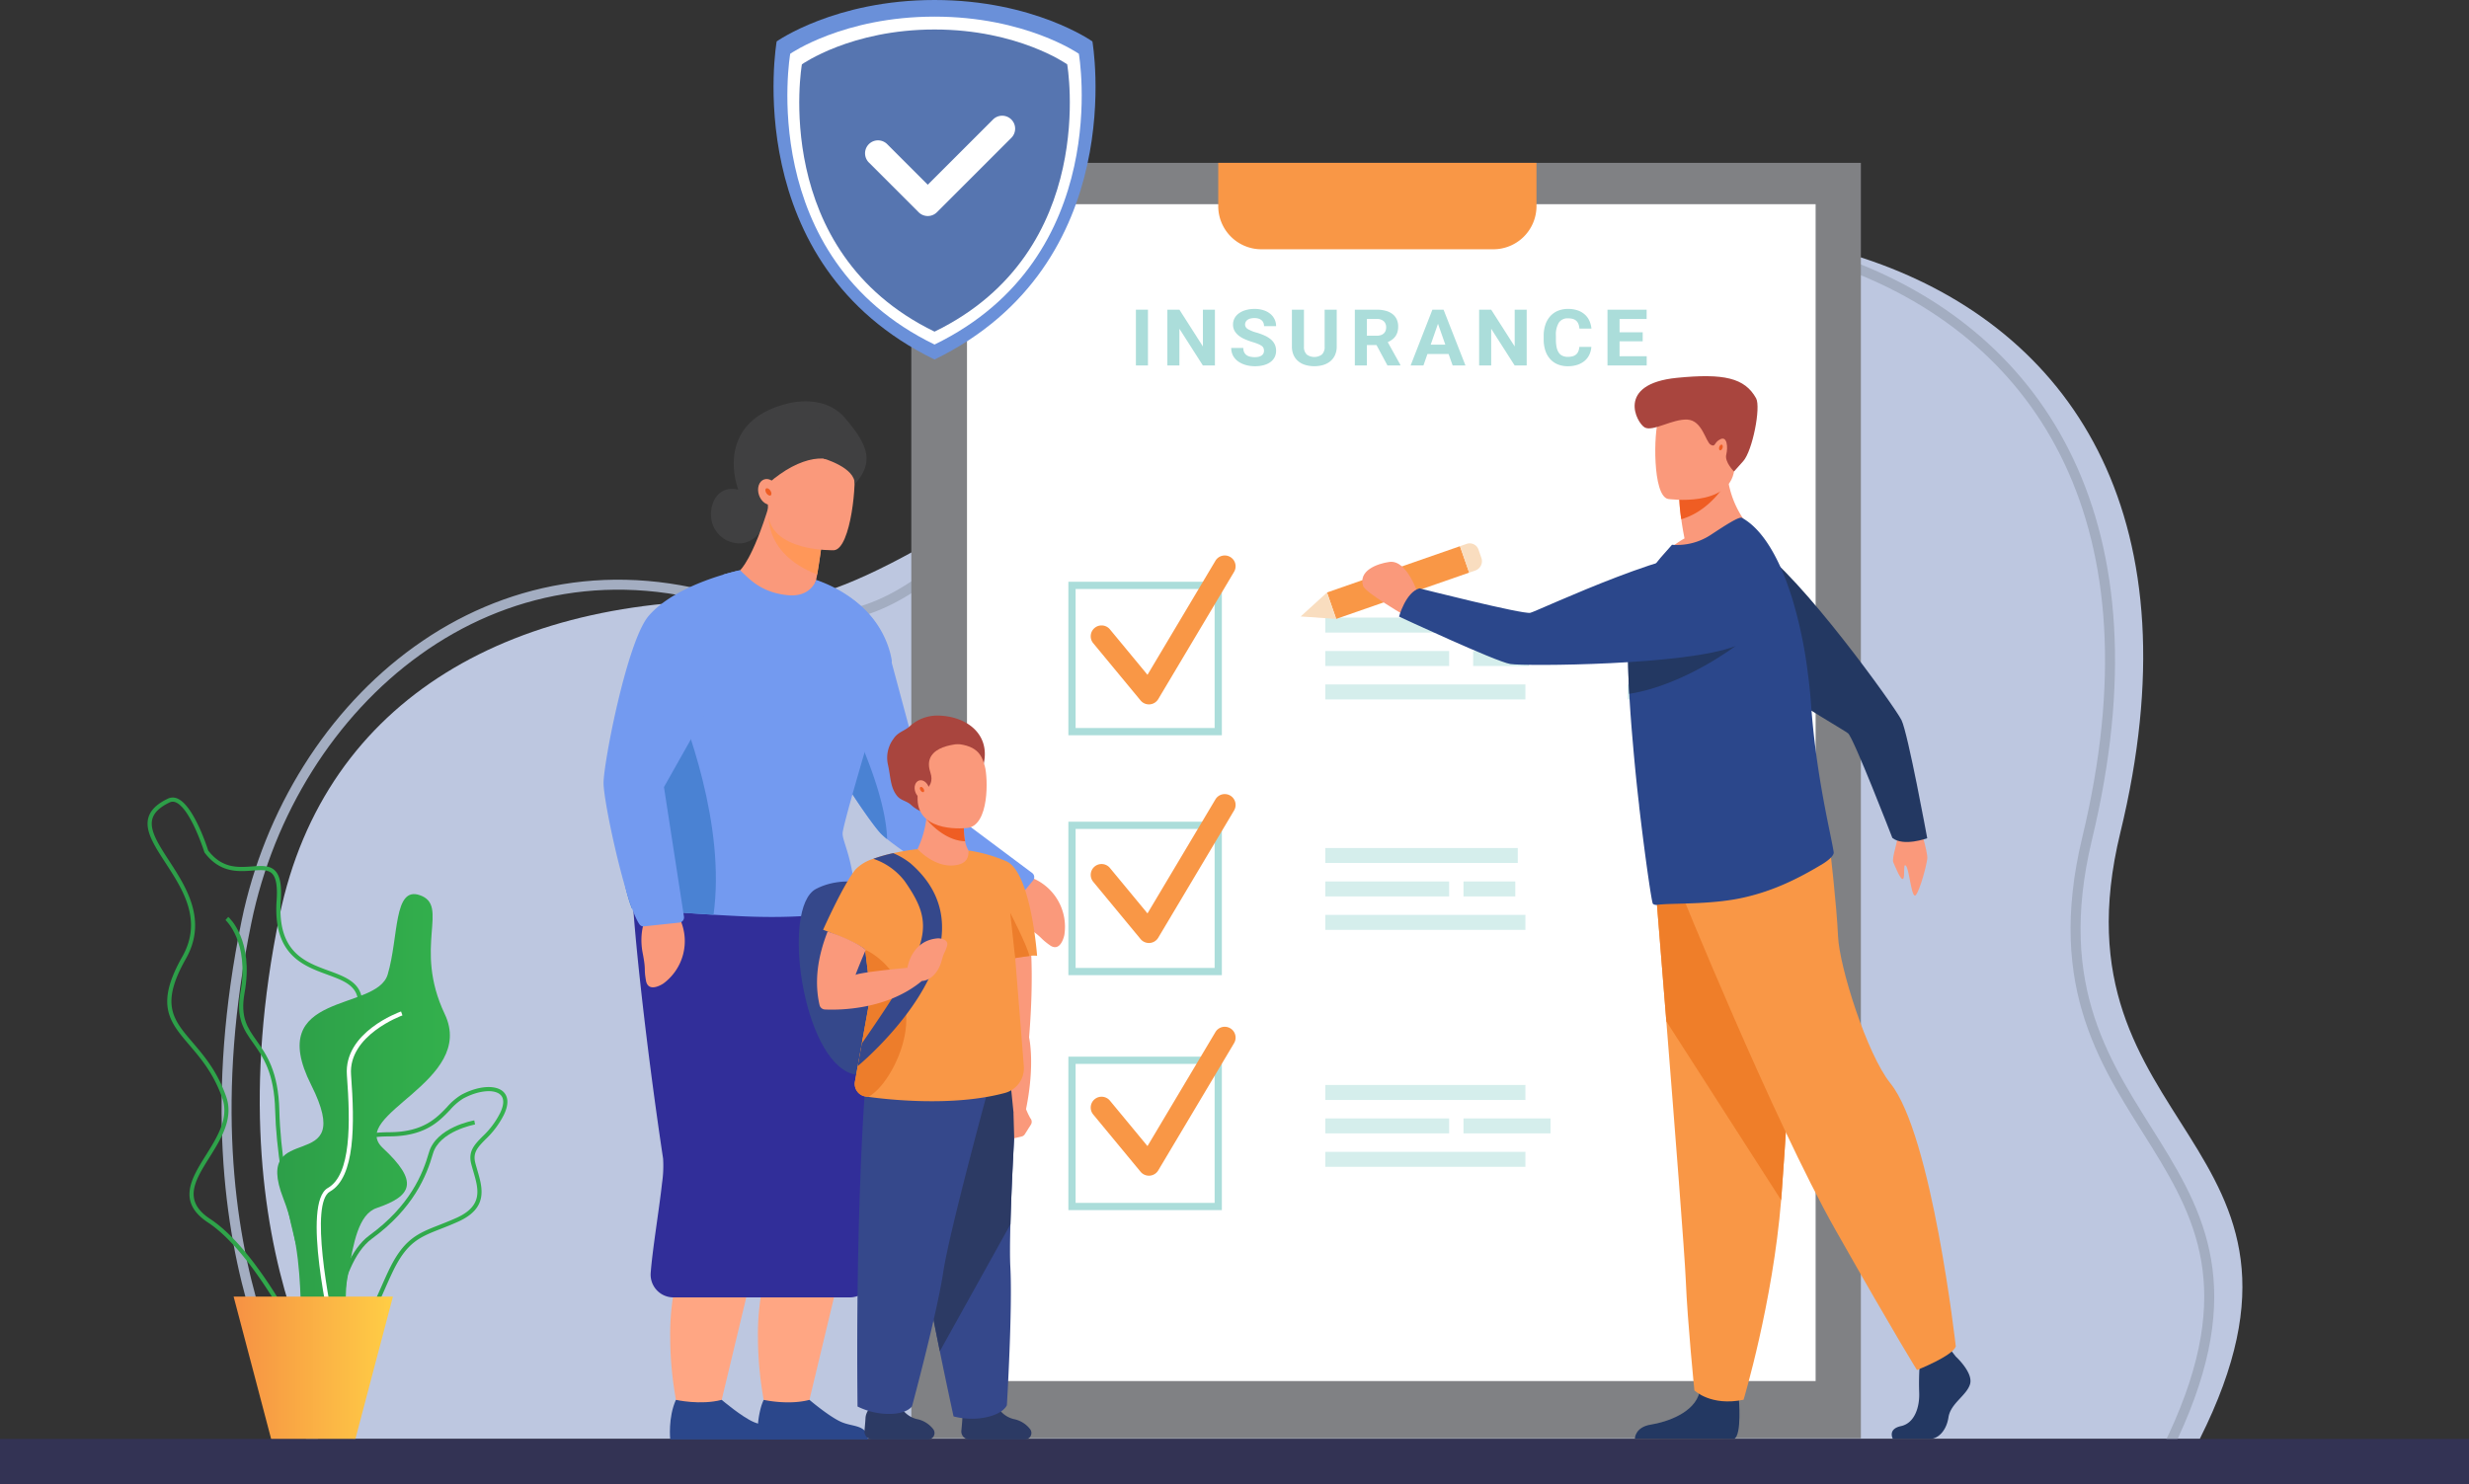 <svg id="Component_10_1" data-name="Component 10 – 1" xmlns="http://www.w3.org/2000/svg" xmlns:xlink="http://www.w3.org/1999/xlink" width="744.38" height="447.541" viewBox="0 0 744.38 447.541">
  <rect x="0" y="0" width="744.38" height="447.541" fill="#333333" stroke="none"/>
  <defs>
    <linearGradient id="linear-gradient" y1="0.5" x2="1" y2="0.5" gradientUnits="objectBoundingBox">
      <stop offset="0" stop-color="#2c9c48"/>
      <stop offset="1" stop-color="#34b34d"/>
    </linearGradient>
    <linearGradient id="linear-gradient-6" y1="0.5" x2="1" y2="0.5" gradientUnits="objectBoundingBox">
      <stop offset="0" stop-color="#f69144"/>
      <stop offset="1" stop-color="#ffce45"/>
    </linearGradient>
  </defs>
  <g id="Group_354" data-name="Group 354" transform="translate(-1078.184 -3349.356)">
    <path id="Path_811" data-name="Path 811" d="M1184.643,3783.287s-43.781-53.871-22.141-157.924c13.611-65.449,70.785-97.872,147.431-94.777,26.346,1.064,69.213-30.647,130.8-69.6,131.747-83.323,322.319-47.935,276.708,139.487-22.072,90.7,69.427,92.153,23.951,182.815Z" fill="#bdc7e0"/>
    <path id="Path_812" data-name="Path 812" d="M1174.643,3786.7s-43.781-54.376-22.141-159.4c13.611-66.061,74.619-120.027,147.431-95.664,57.134,19.117,69.213-30.934,130.8-70.253,131.747-84.1,322.319-48.384,276.708,140.793-22.072,91.548,69.427,93.015,23.951,184.527" fill="none" stroke="#a3adc1" stroke-miterlimit="10" stroke-width="3.014"/>
    <g id="Group_319" data-name="Group 319">
      <rect id="Rectangle_399" data-name="Rectangle 399" width="286.284" height="384.621" transform="translate(1352.937 3398.467)" fill="#808184"/>
      <rect id="Rectangle_400" data-name="Rectangle 400" width="255.851" height="354.899" transform="translate(1369.725 3410.933)" fill="#fff"/>
      <path id="Path_813" data-name="Path 813" d="M1445.472,3398.467V3411.5a13.022,13.022,0,0,0,13.016,13.029h69.918a13.023,13.023,0,0,0,13.017-13.029v-13.029Z" fill="#f99746"/>
    </g>
    <g id="Group_342" data-name="Group 342">
      <g id="Group_320" data-name="Group 320">
        <path id="Path_814" data-name="Path 814" d="M1424.285,3459.565h-3.633v-16.82h3.633Z" fill="#abddda"/>
        <path id="Path_815" data-name="Path 815" d="M1444.47,3459.565h-3.633l-7.072-11.067v11.067h-3.633v-16.82h3.633l7.084,11.09v-11.09h3.621Z" fill="#abddda"/>
        <path id="Path_816" data-name="Path 816" d="M1459.266,3455.152a2.221,2.221,0,0,0-.133-.791,1.538,1.538,0,0,0-.515-.653,4.79,4.79,0,0,0-1.053-.589,17.144,17.144,0,0,0-1.738-.612,22.225,22.225,0,0,1-2.283-.832,8.492,8.492,0,0,1-1.877-1.092,4.906,4.906,0,0,1-1.271-1.45,3.81,3.81,0,0,1-.467-1.917,3.936,3.936,0,0,1,.479-1.924,4.42,4.42,0,0,1,1.344-1.485,6.77,6.77,0,0,1,2.059-.953,9.525,9.525,0,0,1,2.622-.34,8.654,8.654,0,0,1,2.664.387,6.208,6.208,0,0,1,2.046,1.08,4.817,4.817,0,0,1,1.308,1.646,4.729,4.729,0,0,1,.46,2.085h-3.632a2.687,2.687,0,0,0-.176-.982,2,2,0,0,0-.539-.774,2.535,2.535,0,0,0-.908-.5,4.109,4.109,0,0,0-1.284-.179,4.555,4.555,0,0,0-1.241.15,2.57,2.57,0,0,0-.872.416,1.764,1.764,0,0,0-.521.624,1.706,1.706,0,0,0-.176.762,1.627,1.627,0,0,0,.89,1.392,10.333,10.333,0,0,0,2.61,1.046,17.549,17.549,0,0,1,2.537.947,7.589,7.589,0,0,1,1.829,1.178,4.5,4.5,0,0,1,1.108,1.479,4.426,4.426,0,0,1,.375,1.86,4.193,4.193,0,0,1-.454,1.976,4.145,4.145,0,0,1-1.289,1.461,6.23,6.23,0,0,1-2.017.913,10.171,10.171,0,0,1-2.634.318,10.7,10.7,0,0,1-1.744-.145,8.658,8.658,0,0,1-1.665-.445,7.3,7.3,0,0,1-1.471-.751,5.316,5.316,0,0,1-1.181-1.063,4.733,4.733,0,0,1-.787-1.392,5,5,0,0,1-.285-1.727h3.646a2.971,2.971,0,0,0,.254,1.294,2.231,2.231,0,0,0,.708.861,3.021,3.021,0,0,0,1.1.479,6.279,6.279,0,0,0,1.429.151,4.617,4.617,0,0,0,1.223-.145,2.559,2.559,0,0,0,.86-.4,1.6,1.6,0,0,0,.5-.607A1.774,1.774,0,0,0,1459.266,3455.152Z" fill="#abddda"/>
        <path id="Path_817" data-name="Path 817" d="M1481.195,3442.745v11.1a6.134,6.134,0,0,1-.508,2.57,5.239,5.239,0,0,1-1.405,1.866,6.045,6.045,0,0,1-2.138,1.132,9.82,9.82,0,0,1-5.425,0,6.031,6.031,0,0,1-2.137-1.132,5.156,5.156,0,0,1-1.4-1.866,6.2,6.2,0,0,1-.5-2.57v-11.1h3.633v11.1a3.118,3.118,0,0,0,.83,2.409,3.862,3.862,0,0,0,4.59,0,3.149,3.149,0,0,0,.817-2.409v-11.1Z" fill="#abddda"/>
        <path id="Path_818" data-name="Path 818" d="M1493.181,3453.408h-2.894v6.157h-3.633v-16.82h6.552a10.43,10.43,0,0,1,2.737.329,5.836,5.836,0,0,1,2.046.97,4.29,4.29,0,0,1,1.284,1.589,5.072,5.072,0,0,1,.448,2.195,5.836,5.836,0,0,1-.218,1.658,4.3,4.3,0,0,1-.63,1.3,4.475,4.475,0,0,1-.992,1,6.54,6.54,0,0,1-1.309.74l3.815,6.874v.161h-3.9Zm-2.894-2.807h2.931a3.952,3.952,0,0,0,1.253-.18,2.419,2.419,0,0,0,.9-.508,2.118,2.118,0,0,0,.539-.785,2.75,2.75,0,0,0,.182-1.023,2.472,2.472,0,0,0-.709-1.871,3.031,3.031,0,0,0-2.173-.682h-2.919Z" fill="#abddda"/>
        <path id="Path_819" data-name="Path 819" d="M1514.917,3456.1h-6.37l-1.211,3.465h-3.863l6.563-16.82h3.367l6.6,16.82h-3.863Zm-5.389-2.808h4.408l-2.216-6.3Z" fill="#abddda"/>
        <path id="Path_820" data-name="Path 820" d="M1538.468,3459.565h-3.633l-7.072-11.067v11.067h-3.633v-16.82h3.633l7.084,11.09v-11.09h3.621Z" fill="#abddda"/>
        <path id="Path_821" data-name="Path 821" d="M1557.963,3453.962a6.638,6.638,0,0,1-.606,2.357,5.5,5.5,0,0,1-1.405,1.843,6.506,6.506,0,0,1-2.173,1.2,9.047,9.047,0,0,1-2.913.434,7.868,7.868,0,0,1-3.045-.561,6.216,6.216,0,0,1-2.289-1.611,7.219,7.219,0,0,1-1.441-2.548,10.5,10.5,0,0,1-.5-3.356v-1.109a10.224,10.224,0,0,1,.521-3.362,7.318,7.318,0,0,1,1.472-2.553,6.361,6.361,0,0,1,2.306-1.617,7.778,7.778,0,0,1,3.028-.566,8.782,8.782,0,0,1,2.912.444,6.341,6.341,0,0,1,2.15,1.236,5.633,5.633,0,0,1,1.38,1.884,7.592,7.592,0,0,1,.63,2.374h-3.633a5.069,5.069,0,0,0-.272-1.329,2.589,2.589,0,0,0-.612-.97,2.556,2.556,0,0,0-1.029-.595,5.029,5.029,0,0,0-1.526-.2,3.133,3.133,0,0,0-2.743,1.276,6.918,6.918,0,0,0-.9,3.957v1.132a11.61,11.61,0,0,0,.2,2.288,4.72,4.72,0,0,0,.63,1.64,2.729,2.729,0,0,0,1.114.988,3.791,3.791,0,0,0,1.653.329,5.228,5.228,0,0,0,1.484-.185,2.658,2.658,0,0,0,1.041-.56,2.5,2.5,0,0,0,.648-.942,4.467,4.467,0,0,0,.291-1.317Z" fill="#abddda"/>
        <path id="Path_822" data-name="Path 822" d="M1573.437,3452.276h-6.975v4.505h8.186v2.784h-11.819v-16.82h11.8v2.807h-8.162v4.009h6.975Z" fill="#abddda"/>
      </g>
      <g id="Group_323" data-name="Group 323">
        <g id="Group_321" data-name="Group 321">
          <path id="Path_823" data-name="Path 823" d="M1446.561,3571.075h-46.273V3524.8h46.273Zm-44.093-2.179h41.914v-41.915h-41.914Z" fill="#abddda"/>
        </g>
        <g id="Group_322" data-name="Group 322">
          <path id="Path_824" data-name="Path 824" d="M1424.574,3561.774a3.265,3.265,0,0,1-2.519-1.186l-14.279-17.273a3.269,3.269,0,1,1,5.039-4.166l11.324,13.7,20.487-34.384a3.269,3.269,0,0,1,5.617,3.347l-22.86,38.367a3.268,3.268,0,0,1-2.558,1.587C1424.741,3561.771,1424.657,3561.774,1424.574,3561.774Z" fill="#f99746"/>
        </g>
      </g>
      <g id="Group_326" data-name="Group 326">
        <g id="Group_324" data-name="Group 324">
          <path id="Path_825" data-name="Path 825" d="M1446.561,3643.427h-46.273v-46.273h46.273Zm-44.093-2.179h41.914v-41.914h-41.914Z" fill="#abddda"/>
        </g>
        <g id="Group_325" data-name="Group 325">
          <path id="Path_826" data-name="Path 826" d="M1424.574,3633.728a3.269,3.269,0,0,1-2.519-1.186l-14.279-17.274a3.269,3.269,0,0,1,5.039-4.166l11.324,13.7,20.487-34.384a3.269,3.269,0,0,1,5.617,3.347l-22.86,38.368a3.269,3.269,0,0,1-2.558,1.586C1424.741,3633.725,1424.657,3633.728,1424.574,3633.728Z" fill="#f99746"/>
        </g>
      </g>
      <g id="Group_329" data-name="Group 329">
        <g id="Group_327" data-name="Group 327">
          <path id="Path_827" data-name="Path 827" d="M1446.561,3714.281h-46.273v-46.273h46.273Zm-44.093-2.179h41.914v-41.915h-41.914Z" fill="#abddda"/>
        </g>
        <g id="Group_328" data-name="Group 328">
          <path id="Path_828" data-name="Path 828" d="M1424.574,3703.9a3.267,3.267,0,0,1-2.519-1.187l-14.279-17.273a3.269,3.269,0,1,1,5.039-4.166l11.324,13.7,20.487-34.384a3.269,3.269,0,0,1,5.617,3.347l-22.86,38.368a3.271,3.271,0,0,1-2.558,1.586C1424.741,3703.9,1424.657,3703.9,1424.574,3703.9Z" fill="#f99746"/>
        </g>
      </g>
      <g id="Group_333" data-name="Group 333" opacity="0.5">
        <g id="Group_330" data-name="Group 330">
          <rect id="Rectangle_401" data-name="Rectangle 401" width="60.338" height="4.515" transform="translate(1477.747 3535.599)" fill="#abddda"/>
          <rect id="Rectangle_402" data-name="Rectangle 402" width="13.714" height="4.515" transform="translate(1575.641 3535.599)" fill="#abddda"/>
        </g>
        <g id="Group_331" data-name="Group 331">
          <rect id="Rectangle_403" data-name="Rectangle 403" width="60.338" height="4.515" transform="translate(1477.747 3555.764)" fill="#abddda"/>
          <rect id="Rectangle_404" data-name="Rectangle 404" width="20.446" height="4.515" transform="translate(1568.909 3555.764)" fill="#abddda"/>
        </g>
        <g id="Group_332" data-name="Group 332">
          <rect id="Rectangle_405" data-name="Rectangle 405" width="16.805" height="4.515" transform="translate(1572.549 3545.681)" fill="#abddda"/>
          <rect id="Rectangle_406" data-name="Rectangle 406" width="16.805" height="4.515" transform="translate(1522.324 3545.681)" fill="#abddda"/>
          <rect id="Rectangle_407" data-name="Rectangle 407" width="37.341" height="4.515" transform="translate(1477.747 3545.681)" fill="#abddda"/>
        </g>
      </g>
      <g id="Group_337" data-name="Group 337" opacity="0.5">
        <g id="Group_334" data-name="Group 334">
          <rect id="Rectangle_408" data-name="Rectangle 408" width="58.035" height="4.515" transform="translate(1477.747 3605.088)" fill="#abddda"/>
        </g>
        <g id="Group_335" data-name="Group 335">
          <rect id="Rectangle_409" data-name="Rectangle 409" width="60.338" height="4.515" transform="translate(1477.747 3625.253)" fill="#abddda"/>
        </g>
        <g id="Group_336" data-name="Group 336">
          <rect id="Rectangle_410" data-name="Rectangle 410" width="15.615" height="4.515" transform="translate(1519.414 3615.171)" fill="#abddda"/>
          <rect id="Rectangle_411" data-name="Rectangle 411" width="37.341" height="4.515" transform="translate(1477.747 3615.171)" fill="#abddda"/>
        </g>
      </g>
      <g id="Group_341" data-name="Group 341" opacity="0.5">
        <g id="Group_338" data-name="Group 338">
          <rect id="Rectangle_412" data-name="Rectangle 412" width="60.338" height="4.515" transform="translate(1477.747 3676.547)" fill="#abddda"/>
        </g>
        <g id="Group_339" data-name="Group 339">
          <rect id="Rectangle_413" data-name="Rectangle 413" width="60.338" height="4.515" transform="translate(1477.747 3696.712)" fill="#abddda"/>
        </g>
        <g id="Group_340" data-name="Group 340">
          <rect id="Rectangle_414" data-name="Rectangle 414" width="26.241" height="4.515" transform="translate(1519.414 3686.63)" fill="#abddda"/>
          <rect id="Rectangle_415" data-name="Rectangle 415" width="37.341" height="4.515" transform="translate(1477.747 3686.63)" fill="#abddda"/>
        </g>
      </g>
    </g>
    <g id="Group_347" data-name="Group 347">
      <g id="Group_343" data-name="Group 343">
        <path id="Path_829" data-name="Path 829" d="M1656.573,3597.3s2.917,8.981,2.666,11.035-2.081,9.073-3.389,10.87-1.953-7.317-2.988-8.688-.212,3.431-.943,3.876-2.25-3.533-2.9-4.936,1.6-6.578,1.6-10.184S1656.573,3597.3,1656.573,3597.3Z" fill="#fa997b"/>
        <path id="Path_830" data-name="Path 830" d="M1587.987,3525.952c-.808-10.3,10.38-17.36,19.213-12,.182.11.361.222.539.337,13.225,8.512,41.761,48.233,43.724,52.212s7.761,35.635,7.761,35.635-7.164,2.62-10.513-.1c0,0-11.618-30.021-13.335-31.522s-46.467-26.609-46.848-36.022C1588.427,3532,1588.227,3529.007,1587.987,3525.952Z" fill="#233862"/>
      </g>
      <g id="Group_344" data-name="Group 344">
        <rect id="Rectangle_416" data-name="Rectangle 416" width="8.44" height="42.456" transform="translate(1481.032 3535.999) rotate(-109.196)" fill="#f99746"/>
        <path id="Path_831" data-name="Path 831" d="M1470.323,3535.26l10.709.74-2.775-7.97Z" fill="#f9ddbf"/>
        <path id="Path_832" data-name="Path 832" d="M1523.934,3515.09l.877,2.52a2.972,2.972,0,0,1-1.829,3.784l-1.855.646-2.775-7.971,2.017-.7A2.8,2.8,0,0,1,1523.934,3515.09Z" fill="#f9ddbf"/>
      </g>
      <g id="Group_345" data-name="Group 345">
        <path id="Path_833" data-name="Path 833" d="M1667.841,3758.444s5.333,4.866,4.292,8.324-5.852,5.763-6.5,9.989-3.252,6.53-5.593,6.53h-11.161s-1.723-2.973,2.439-3.87,5.731-5.862,5.471-10.472a81.29,81.29,0,0,1,.39-10.757l8.844-2.049Z" fill="#233862"/>
        <path id="Path_834" data-name="Path 834" d="M1602.424,3771.03s.957,11.075-1.384,12.227l-29.959-.061s0-3.458,4.812-4.226,13.266-3.586,14.7-9.861S1602.424,3771.03,1602.424,3771.03Z" fill="#233862"/>
        <path id="Path_835" data-name="Path 835" d="M1577.131,3614.593s1.58,19.413,3.437,42.747c2.525,31.7,5.56,70.635,5.86,78.011.519,12.808,2.6,33.3,2.6,33.3s4.939,4.868,14.826,2.816c0,0,8.81-29.247,11.326-60.192.039-.507.078-1.018.117-1.529,2.341-31.5,5.981-97.838,5.981-97.838Z" fill="#f99746"/>
        <path id="Path_836" data-name="Path 836" d="M1577.131,3614.593s1.58,19.413,3.437,42.747l34.615,53.931c.039-.507.078-1.018.117-1.529,2.341-31.5,5.981-97.838,5.981-97.838Z" fill="#ef7e29"/>
        <path id="Path_837" data-name="Path 837" d="M1584.347,3616.9s28.482,70.3,47.209,103.342,24.581,42.26,24.581,42.26,10.729-4.226,11.7-7.107c0,0-7.161-63.784-19.7-79.332-7.086-8.786-15.411-35.153-15.8-44.373s-2.536-27.468-2.536-27.468Z" fill="#f99746"/>
      </g>
      <path id="Path_838" data-name="Path 838" d="M1608.906,3511.439s-19.083,9.679-30.26,6.45a26.207,26.207,0,0,1,7.4-6.165c-.428-2.222-.766-4.151-.969-5.788a53.724,53.724,0,0,1-.588-5.922l7.318-5.995,6.938-5.735C1598.5,3504.028,1608.906,3511.439,1608.906,3511.439Z" fill="#fa997b"/>
      <path id="Path_839" data-name="Path 839" d="M1627.86,3609.784c-7.7,4.663-15,8.169-23.535,10.139-10.069,2.387-22.444,1.683-26.584,2.314a1.724,1.724,0,0,1-1.208-.306c-.325-.166-2.151-12.448-3.981-27.95-.082-.623-.167-1.254-.2-1.885l-.027-.209c-.712-6.06-1.335-12.425-1.876-18.806-.442-4.965-.805-9.876-1.057-14.488-.317-5.77-.449-11.071-.317-15.432.058-1.993.174-3.785.352-5.34,1.091-9.055,5.41-15.525,9.477-20.343l3.374-3.838a18.506,18.506,0,0,0,11.675-2.98c4.121-2.713,8.567-5.63,9.407-5.143,6.315,3.456,11.458,12.41,15.13,24.236a134.913,134.913,0,0,1,4.756,22.71c.333,2.539.615,5.143.832,7.736.042.48.077.96.116,1.432.495,7.089,1.3,13.733,2.2,19.665,1.208,8,2.582,14.705,3.553,19.426.487,2.4.859,4.26,1.08,5.591C1631.223,3607.474,1628.9,3609.138,1627.86,3609.784Z" fill="#2b478b"/>
      <path id="Path_840" data-name="Path 840" d="M1598.992,3494.3s-4.694,8.972-13.915,11.638a53.724,53.724,0,0,1-.588-5.922l7.318-5.995Z" fill="#ef5d23"/>
      <path id="Path_841" data-name="Path 841" d="M1581.094,3499.825s18.44,2.642,19.942-8.692,4.892-18.626-6.818-20.792-14.575,1.866-16.011,5.529S1576.336,3498.845,1581.094,3499.825Z" fill="#fa997b"/>
      <path id="Path_842" data-name="Path 842" d="M1583.8,3463.29c-18.536,1.834-12.181,13.6-9.75,14.968s8.4-2.636,12.889-2.369,5.465,6.72,7,7.578.908-.7,2.945-1.671,2.3,2.433,1.75,4.659,2.333,5.091,2.333,5.091l2.792-3.13c2.793-3.13,5.357-16.271,3.872-18.951C1604.214,3463.291,1597.865,3461.9,1583.8,3463.29Z" fill="#a9453e"/>
      <path id="Path_843" data-name="Path 843" d="M1601.419,3544.171s-15.548,11.829-32.029,14.422c-.317-5.77-.449-11.071-.317-15.432Z" fill="#233862"/>
      <g id="Group_346" data-name="Group 346">
        <path id="Path_844" data-name="Path 844" d="M1505.937,3528.906c-.245-.263-3.415-10.862-8.9-10.089-3.577.505-9.424,2.575-7.871,7.288.611,1.853,11.51,8.236,11.51,8.236Z" fill="#fa997b"/>
        <path id="Path_845" data-name="Path 845" d="M1603.342,3521.313c8.865,5.3,8.146,18.513-1.335,22.615-.195.084-.39.166-.587.244-14.6,5.856-63.505,6.129-67.885,5.425s-33.549-14.3-33.549-14.3,2.01-7.359,6.166-8.515c0,0,31.205,7.907,33.423,7.375s48.6-22.483,56.493-17.344C1598.156,3518.171,1600.712,3519.74,1603.342,3521.313Z" fill="#2b478b"/>
      </g>
    </g>
    <g id="Group_353" data-name="Group 353">
      <g id="Group_348" data-name="Group 348">
        <path id="Path_846" data-name="Path 846" d="M1178.194,3749.122c-7.612-5.352-16.519-42.654-17.051-64.871-.272-11.382-3.636-16.122-6.6-20.306-2.837-4-5.288-7.452-3.861-15.381,2.728-15.154-4.443-21.7-4.516-21.759l.83-.946c.32.278,7.788,7.025,4.925,22.927-1.333,7.409.865,10.508,3.648,14.432,2.92,4.115,6.555,9.236,6.837,21,.57,23.843,9.676,59.063,16.515,63.872Z" fill="url(#linear-gradient)"/>
      </g>
      <g id="Group_349" data-name="Group 349">
        <path id="Path_847" data-name="Path 847" d="M1181.041,3751.888a16.289,16.289,0,0,1-3.218-.349c-2.934-.594-4.857-2.142-5.717-4.6-2.052-5.868,2.7-15.4,6.561-19.995a29.333,29.333,0,0,0,5.833-18.908c-.116-1.835-.306-3.531-.473-5.029-.486-4.328-.837-7.458,1.023-9.546,1.638-1.842,4.8-2.639,10.577-2.667,10.131-.047,14.135-4.241,17.353-7.611a18.344,18.344,0,0,1,4.226-3.637c5.048-2.757,10.394-3.163,12.714-.964,1.1,1.044,2.031,3.089.208,6.9a26.675,26.675,0,0,1-5.568,7.464c-2.338,2.387-3.883,3.962-3.078,7.1.187.737.406,1.483.624,2.229,1.561,5.341,3.331,11.4-5.809,15.5-1.94.873-3.707,1.567-5.266,2.179-6.381,2.5-10.233,4.015-14.581,13.193-.842,1.777-1.584,3.461-2.3,5.09C1190.719,3746.012,1188.126,3751.888,1181.041,3751.888Zm36.768-71.24a17.3,17.3,0,0,0-3.919,3.4c-3.381,3.542-7.592,7.95-18.257,8-5.31.025-8.285.717-9.643,2.244-1.486,1.67-1.162,4.563-.713,8.57.169,1.511.361,3.224.479,5.089a30.07,30.07,0,0,1-6.124,19.8c-3.819,4.546-8.146,13.6-6.338,18.77a5.839,5.839,0,0,0,4.778,3.781c8.609,1.741,10.985-3.645,14.923-12.57.722-1.637,1.469-3.328,2.317-5.119,4.562-9.63,8.817-11.3,15.258-13.828,1.547-.606,3.3-1.3,5.211-2.152,8.14-3.659,6.672-8.683,5.117-14-.223-.761-.444-1.52-.636-2.271-.98-3.827.952-5.8,3.4-8.294a25.245,25.245,0,0,0,5.332-7.128c.826-1.729,1.508-4.075.062-5.446-1.9-1.8-6.736-1.307-11.245,1.154Z" fill="url(#linear-gradient)"/>
      </g>
      <g id="Group_350" data-name="Group 350">
        <path id="Path_848" data-name="Path 848" d="M1177.958,3759.154l-1.256-.066c.062-1.181,1.648-29.018,12.825-37.166,12.263-8.938,16.128-18.544,17.969-24.991,2.17-7.6,13.213-9.628,13.682-9.71l.219,1.239c-.107.019-10.737,1.979-12.69,8.817-1.893,6.626-5.863,16.5-18.439,25.663C1179.571,3730.738,1177.974,3758.871,1177.958,3759.154Z" fill="url(#linear-gradient)"/>
      </g>
      <g id="Group_351" data-name="Group 351">
        <path id="Path_849" data-name="Path 849" d="M1178.79,3765.707c-1.576,0-3.669-1.075-6.545-3.329l-.122-.095-.063-.14c-.154-.337-15.569-33.86-31.178-44.129-9.441-6.21-4.957-13.37-.62-20.292,3.457-5.518,7.031-11.224,4.935-17.209-2.6-7.442-6.5-12-9.942-16.029-6-7.027-10.339-12.1-2.128-26.609,6.21-10.971.223-20.191-5.059-28.325-3.363-5.175-6.265-9.644-5.15-13.608.642-2.28,2.561-4.156,5.87-5.738h0a3.391,3.391,0,0,1,2.932-.017c4.793,2.088,8.8,14.283,9.235,15.651,4.192,5.468,9,5.115,13.249,4.8,2.812-.206,5.239-.383,6.886,1.257,1.517,1.51,2.071,4.41,1.745,9.127-1.064,15.38,7.174,18.4,14.441,21.056,4.21,1.54,8.187,3,9.6,6.73,1.434,3.779,0,9.429-4.5,17.785-9.809,18.191-4.7,22.221.713,26.489,4.831,3.809,9.827,7.748,4.225,21.227-5.272,12.689-5.023,26.483-4.84,36.555.144,7.972.239,13.238-2.391,14.547A2.86,2.86,0,0,1,1178.79,3765.707Zm-5.649-4.227c3.114,2.423,5.261,3.368,6.385,2.808,1.917-.955,1.818-6.447,1.692-13.4-.184-10.182-.437-24.128,4.937-37.058,5.236-12.6.826-16.076-3.843-19.757-5.58-4.4-11.351-8.953-1.041-28.075,4.319-8.009,5.727-13.328,4.432-16.741-1.213-3.2-4.757-4.493-8.86-6-7.3-2.673-16.393-6-15.264-22.324.3-4.266-.155-6.931-1.377-8.148-1.24-1.234-3.3-1.083-5.906-.894-4.362.321-9.791.718-14.409-5.386l-.066-.087-.033-.1c-.04-.131-4.123-13.041-8.571-14.98a2.161,2.161,0,0,0-1.886,0h0c-2.963,1.417-4.664,3.033-5.2,4.942-.961,3.416,1.8,7.664,4.992,12.584,5.208,8.016,11.687,18,5.1,29.629-7.777,13.739-3.892,18.288,1.99,25.172,3.511,4.11,7.489,8.767,10.172,16.43,2.3,6.557-1.61,12.793-5.057,18.3-4.382,6.995-8.167,13.037.246,18.571C1157.129,3727.2,1171.893,3758.769,1173.141,3761.48Z" fill="url(#linear-gradient)"/>
      </g>
      <path id="Path_850" data-name="Path 850" d="M1204.724,3619.3c-7.943-2.724-6.293,12.588-9.65,23.917s-37.344,4.942-23.077,33.312-18.043,9.486-8.392,34.243.839,51.232,11.329,44.5,5.893-37.909,16.8-41.612,12.689-8.025,1.887-18.094,28.3-20.069,18.653-40.4S1213.9,3622.45,1204.724,3619.3Z" fill="url(#linear-gradient)"/>
      <g id="Group_352" data-name="Group 352">
        <path id="Path_851" data-name="Path 851" d="M1178.591,3753.647c-1-4.238-9.532-41.535-1.571-46.042,7.017-3.974,6.843-19.428,5.749-34.021-.969-12.92,15.623-18.958,16.329-19.208l.421,1.186c-.163.058-16.391,5.969-15.495,17.928,1.125,14.986,1.245,30.891-6.383,35.21-6.045,3.423-.48,33.4,2.175,44.657Z" fill="#fff"/>
      </g>
      <path id="Path_852" data-name="Path 852" d="M1196.649,3740.366l-11.342,43.031H1159.96l-11.343-43.031Z" fill="url(#linear-gradient-6)"/>
    </g>
  </g>
  <path id="Path_853" data-name="Path 853" d="M1822.563,3796.9H1078.185v-13.61h744.38V3796.9Z" transform="translate(-1078.184 -3349.356)" fill="#333354"/>
  <g id="Group_356" data-name="Group 356" transform="translate(-1078.184 -3349.356)">
    <path id="Path_854" data-name="Path 854" d="M1389.109,3614.015a15.884,15.884,0,0,1,9.954,17.344s-1.07,5.415-4.4,3.013-1.772-1.959-6.534-5.243-7.87-8.46-7.329-12.573Z" fill="#fa997b"/>
    <path id="Path_855" data-name="Path 855" d="M1389.639,3614.872l-6.861,8.324a1.376,1.376,0,0,1-1.318.475c-6.431-1.181-28.566-15.448-35.816-21.27a21.421,21.421,0,0,1-1.793-1.568c-2.7-2.754-12.026-16.344-18.642-28.448-3.809-6.971-6.722-13.448-6.953-17.077-.824-12.957,5.991-31.076,5.991-31.076,20.162,7.016,22.283,23.114,22.283,23.114l11.177,41.6,31.658,23.662A1.575,1.575,0,0,1,1389.639,3614.872Z" fill="#739af0"/>
    <path id="Path_856" data-name="Path 856" d="M1345.644,3602.4a21.421,21.421,0,0,1-1.793-1.568c-2.7-2.754-12.026-16.344-18.642-28.448-.857-7.314-.269-14.176,2.746-18.972C1327.955,3553.413,1345.094,3583.571,1345.644,3602.4Z" fill="#4a82d3"/>
    <path id="Path_857" data-name="Path 857" d="M1334.028,3722.25l-3.427,14.292-2.121,8.847-7.061,29.447a23.694,23.694,0,0,1-12.327,0,107.4,107.4,0,0,1-2.393-21.9,73.5,73.5,0,0,1,2.405-20,45.936,45.936,0,0,1,2.943-7.821C1322.009,3704.768,1334.028,3722.25,1334.028,3722.25Z" fill="#ffa683"/>
    <path id="Path_858" data-name="Path 858" d="M1339.88,3783.439H1306.7a28.216,28.216,0,0,1,.937-9.824,16.788,16.788,0,0,1,.789-2.11s7.408,1.68,13.8,0c0,0,6.007,5.116,9.638,6.684S1339.5,3778.905,1339.88,3783.439Z" fill="#2b478b"/>
    <path id="Path_859" data-name="Path 859" d="M1307.576,3722.25l-3.427,14.292-2.121,8.847-7.062,29.447a23.69,23.69,0,0,1-12.326,0,107.4,107.4,0,0,1-2.393-21.9,73.508,73.508,0,0,1,2.405-20,45.854,45.854,0,0,1,2.943-7.821C1295.557,3704.768,1307.576,3722.25,1307.576,3722.25Z" fill="#ffa683"/>
    <path id="Path_860" data-name="Path 860" d="M1281.969,3771.5s7.408,1.682,13.8,0c0,0,6.007,5.117,9.637,6.686s7.642.716,8.024,5.25h-33.183S1279.552,3776.816,1281.969,3771.5Z" fill="#2b478b"/>
    <path id="Path_861" data-name="Path 861" d="M1340.952,3735.6a6.76,6.76,0,0,1-6.528,5h-53.208a6.872,6.872,0,0,1-6.855-7.4c.558-7.248,2.553-19.084,3.425-27.077a35.9,35.9,0,0,0,.318-7.365c-5.371-35.537-9.879-77.4-9.332-85.4.078-1.127.132-1.708.132-1.708s3.875-.327,9.77-.556c17.135-.677,51.339-.559,57.022,10.646,5.789,11.415,9.285,87.206,9.285,87.206C1345.827,3716.022,1342.838,3728.618,1340.952,3735.6Z" fill="#312e99"/>
    <path id="Path_862" data-name="Path 862" d="M1300.685,3497.016c-5.154-1.288-8.148,2.773-8.148,7.554a8.659,8.659,0,0,0,8.658,8.658c4.782,0,8.658-5.54,8.658-10.322S1305.324,3498.176,1300.685,3497.016Z" fill="#404041"/>
    <path id="Path_863" data-name="Path 863" d="M1308.631,3506.156a13.683,13.683,0,0,1-6.682-6.159c-4.23-8.849-5.24-24.287,13.606-28.925,0,0,10.9-3.188,17.272,4.213s9.147,12.751,3.682,19.355S1308.631,3506.156,1308.631,3506.156Z" fill="#404041"/>
    <path id="Path_864" data-name="Path 864" d="M1283.223,3626.6a15.884,15.884,0,0,1-5.042,19.351s-4.556,3.116-5.254-.933.107-2.639-.992-8.318.307-11.552,3.574-14.108Z" fill="#fa997b"/>
    <path id="Path_865" data-name="Path 865" d="M1326.769,3505.971s-.272,2.986-.78,7.022c-.246,1.971-.547,4.2-.9,6.442-.253,1.614-.533,3.242-.84,4.8l-6.855,23.153-16.1-26.051s3.783-3.129,8.91-20.092c.049-.181.084-.279.084-.279Z" fill="#fa997b"/>
    <path id="Path_866" data-name="Path 866" d="M1336.149,3620.2c.209,2.6-.45,3.075-.45,3.075s-9.9,3.588-34.792,2.348q-4.041-.2-7.6-.413c-16.043-.946-24.624-1.935-24.624-1.935s-13.14-30.329,11.547-67.7a119.754,119.754,0,0,1,9.9-12.911c4-4.56,4.88-10.661,6.394-16.459.432-1.662-.82-2.029-.195-3.6,0,0,4.5-1.273,4.966-1.273,2.557,2.253,5.93,6.632,14.3,7.5,5.66.591,7.875-2.6,8.681-4.51a68.475,68.475,0,0,1,6.224,3.006c15.169,7.282,16.562,21.405,16.562,21.405s-13.939,45.837-14.805,51.56C1331.87,3602.838,1335.069,3606.795,1336.149,3620.2Z" fill="#739af0"/>
    <path id="Path_867" data-name="Path 867" d="M1325.989,3512.993c-.246,1.971-1.08,7.368-1.435,9.615-17.047-6.646-14.814-19.6-14.35-21.365.049-.181.084-.279.084-.279S1319.306,3507.367,1325.989,3512.993Z" fill="#ff9759"/>
    <g id="Group_355" data-name="Group 355">
      <path id="Path_868" data-name="Path 868" d="M1329.643,3515.283s-19.688.632-19.892-11.635-2.884-20.446,9.677-21.368,15.083,3.718,16.147,7.795S1334.759,3514.8,1329.643,3515.283Z" fill="#fa997b"/>
    </g>
    <path id="Path_869" data-name="Path 869" d="M1331.363,3480.442s8.745,15.181-.372,8.7c-5.11-3.632-15.13-.872-24.866,9.58C1306.125,3498.725,1306.636,3470.362,1331.363,3480.442Z" fill="#404041"/>
    <path id="Path_870" data-name="Path 870" d="M1326.515,3487.652s9.552,2.712,9.347,7.686c0,0,8.165-12.615-9.093-12.86Z" fill="#404041"/>
    <path id="Path_871" data-name="Path 871" d="M1293.307,3625.206c-16.043-.946-24.624-1.935-24.624-1.935s-13.14-30.329,11.547-67.7C1285.228,3567.224,1297.015,3598.358,1293.307,3625.206Z" fill="#4a82d3"/>
    <path id="Path_872" data-name="Path 872" d="M1301.294,3521.335s-19.046,3.908-27.532,13.734c-6.5,7.529-13.614,44.34-13.614,50.423,0,5.812,6.681,36.715,10.852,42.64a1.38,1.38,0,0,0,1.273.586l10.727-1.137a1.577,1.577,0,0,0,1.392-1.809l-6.028-39.064,21.155-37.52S1311.993,3534.4,1301.294,3521.335Z" fill="#739af0"/>
  </g>
  <g id="Group_357" data-name="Group 357" transform="translate(-1078.184 -3349.356)">
    <path id="Path_873" data-name="Path 873" d="M1378.99,3773.66a7.6,7.6,0,0,0,4.8,3.632,8.273,8.273,0,0,1,4.975,3.057,1.94,1.94,0,0,1-1.56,3.09h-16.779a2.412,2.412,0,0,1-2.4-2.654c.125-1.244.256-2.691.313-3.8.124-2.424,2.551-4.374,2.551-4.374Z" fill="#2c3a64"/>
    <path id="Path_874" data-name="Path 874" d="M1382.79,3731.343c.7,12.759-1.039,41.76-1.039,41.76s-1.17,3.234-8.558,4.006a22.14,22.14,0,0,1-7.52-.614q-2.236-10.3-4.139-19.656c-9.121-44.747-12.678-72.387-12.678-72.387l36-8.369s-1.577,25.262-2.041,42.489C1382.673,3723.949,1382.638,3728.544,1382.79,3731.343Z" fill="#35488b"/>
    <path id="Path_875" data-name="Path 875" d="M1384.859,3676.083s-1.577,25.262-2.041,42.489l-21.284,38.267c-9.121-44.747-12.678-72.387-12.678-72.387Z" fill="#2c3a64"/>
    <path id="Path_876" data-name="Path 876" d="M1348.662,3618.225s-13.932-6.341-24.472-.794-4.1,51.336,10.976,55.774h0S1363.4,3682.234,1348.662,3618.225Z" fill="#35488b"/>
    <path id="Path_877" data-name="Path 877" d="M1388.962,3686.757a1.777,1.777,0,0,0-.136-.178,23.386,23.386,0,0,1-1.305-2.744h0c2.8-13.719.916-21.652.916-21.652.333-4,2.718-31.9-2.774-44.825-2.65-6.237-7.087-6.248-7.087-6.248s1.04,9.965.353,15.321c-.63,4.917,4.058,51,4.832,58.528-.013,0-.022,0-.026,0l.222,7.658,2.247-.532a1.555,1.555,0,0,0,.281-.1h0a1.594,1.594,0,0,0,.685-.6l1.815-2.876a1.618,1.618,0,0,0-.023-1.756Zm-4.275-1.242.095-.057-.047.062C1384.729,3685.527,1384.711,3685.524,1384.687,3685.515Z" fill="#fa997b"/>
    <path id="Path_878" data-name="Path 878" d="M1349.779,3773.66a7.6,7.6,0,0,0,4.8,3.632,8.273,8.273,0,0,1,4.975,3.057,1.94,1.94,0,0,1-1.56,3.09h-16.78a2.413,2.413,0,0,1-2.4-2.654c.125-1.244.256-2.691.313-3.8.124-2.424,2.551-4.374,2.551-4.374Z" fill="#2c3a64"/>
    <path id="Path_879" data-name="Path 879" d="M1360.651,3565.148a12.271,12.271,0,0,0-7.8,2.889c-1.906,1.852-3.889,1.947-5.3,4.133a9.546,9.546,0,0,0-1.644,7.855c.808,3.5.644,6.891,2.844,9.463,1.089,1.273,2.863,1.417,4.1,2.587a10.624,10.624,0,0,0,7.8,2.827c5.553,0,9.009-3.29,11.851-7.389,2.278-3.285,1.827-5.5,2.361-8.308C1376.544,3570.362,1369.168,3565.148,1360.651,3565.148Z" fill="#a9453e"/>
    <path id="Path_880" data-name="Path 880" d="M1371.993,3608.024l-14.312,7.314-2.867-9.928a30.452,30.452,0,0,0,2.648-9.065,37.789,37.789,0,0,0,.3-8.172l11.66,5.971a22.064,22.064,0,0,0-.464,2.669,19.41,19.41,0,0,0,.2,6.239A8.637,8.637,0,0,0,1371.993,3608.024Z" fill="#fa997b"/>
    <path id="Path_881" data-name="Path 881" d="M1338.837,3679.968s-2.72,36.065-2.114,93.542a22.12,22.12,0,0,0,7.241,2.12c7.392.735,9.191-2.195,9.191-2.195s7.56-28.052,9.45-40.692c1.742-11.652,13.183-53.7,13.183-53.7Z" fill="#35488b"/>
    <path id="Path_882" data-name="Path 882" d="M1381.452,3609.025a45.821,45.821,0,0,0-11.278-3.2c.063,2.057-.476,3.994-4.087,4.466-4.8.626-9.1-2.652-11.273-4.88h0s-3.387.363-7.336,1.227a46.011,46.011,0,0,0-5.995,1.7,12.721,12.721,0,0,0-5.364,3.21h0v0c-3.7,4.536-9.776,18.195-9.776,18.195s10.121,3.752,12.675,5.941l.058.489,1.585,13.155-4.718,26.2a3.912,3.912,0,0,0-.063.685,3.862,3.862,0,0,0,2.958,3.75s.4.068,1.152.171c5,.7,25.306,3.125,41.226-1.2a7.73,7.73,0,0,0,5.641-8.091l-2.595-32.568c1.386-.238,2.984-.49,4.283-.635a8.067,8.067,0,0,1,2.31-.049S1389.055,3612.163,1381.452,3609.025Z" fill="#f99746"/>
    <path id="Path_883" data-name="Path 883" d="M1351.412,3657.358c-.2,9.142-6.192,19.884-11.424,22.779-.747-.1-1.152-.171-1.152-.171a3.862,3.862,0,0,1-2.958-3.75,3.912,3.912,0,0,1,.063-.685l4.718-26.2-1.585-13.155.117-.351S1351.768,3641.207,1351.412,3657.358Z" fill="#ed7d2b"/>
    <path id="Path_884" data-name="Path 884" d="M1388.543,3637.646c-1.332.149-4.291.636-4.291.636l-1.5-13.642S1387.76,3634.256,1388.543,3637.646Z" fill="#ed7d2b"/>
    <path id="Path_885" data-name="Path 885" d="M1336.783,3670.852l1.226-6.806c20.752-30.024,22.322-35.41,12.99-48.89a19.874,19.874,0,0,0-9.516-6.82,46.011,46.011,0,0,1,5.995-1.7,22.553,22.553,0,0,1,5.186,3.051C1381.146,3634.347,1336.783,3670.852,1336.783,3670.852Z" fill="#35488b"/>
    <path id="Path_886" data-name="Path 886" d="M1361.017,3632.32c-8.125.562-9.249,8.887-9.249,8.887s-13.636,1.237-15.651,2.133c0,0,1.106-2.993,3.074-7.517-1.778-1.748-7.621-4.349-11.49-5.543-2.951,7.528-4.085,14.979-2.43,22.164a1.742,1.742,0,0,0,1.619,1.338c4.34.2,18.68.13,29.18-8.564l.185-.05c2.513-.15,4.873-2.646,5.779-5.928s.979-2.279,1.673-4.589S1361.017,3632.32,1361.017,3632.32Z" fill="#fa997b"/>
    <path id="Path_887" data-name="Path 887" d="M1369.155,3603.052c-6.63-.177-11.693-6.707-11.693-6.707l11.492.468A19.41,19.41,0,0,0,1369.155,3603.052Z" fill="#ef5d23"/>
    <path id="Path_888" data-name="Path 888" d="M1369.786,3599.047s-14.649,1.785-14.962-8.536,5.794-17.006,9.87-16.93c8.127.152,9.467,3.437,10.41,6.857S1376.531,3598.32,1369.786,3599.047Z" fill="#fa997b"/>
    <path id="Path_889" data-name="Path 889" d="M1368.32,3573.677s-12.52-.008-9.643,8.588c1.813,5.417-4.216,6.259-4.216,6.259l-2.9-8.683,1.817-6.764Z" fill="#a9453e"/>
  </g>
  <g id="Group_358" data-name="Group 358" transform="translate(-1078.184 -3349.356)">
    <path id="Path_890" data-name="Path 890" d="M1407.535,3361.849s-17.587-12.493-47.6-12.493-47.594,12.493-47.594,12.493-11.752,67.091,47.594,95.924C1419.286,3428.94,1407.535,3361.849,1407.535,3361.849Z" fill="#6a90d9"/>
    <path id="Path_891" data-name="Path 891" d="M1403.449,3365.567s-16.077-11.2-43.51-11.2-43.508,11.2-43.508,11.2-10.743,61.331,43.508,87.689C1414.191,3426.9,1403.449,3365.567,1403.449,3365.567Z" fill="#fff"/>
    <path id="Path_892" data-name="Path 892" d="M1399.933,3368.765s-14.778-10.516-39.993-10.516-39.994,10.516-39.994,10.516-9.875,56.376,39.994,80.6C1409.808,3425.141,1399.933,3368.765,1399.933,3368.765Z" fill="#5675b0"/>
    <path id="Path_893" data-name="Path 893" d="M1357.9,3414.5a3.9,3.9,0,0,1-2.763-1.145l-15.031-15.031a3.907,3.907,0,0,1,5.525-5.525l12.269,12.268,19.7-19.7a3.907,3.907,0,0,1,5.525,5.525l-22.466,22.466A3.894,3.894,0,0,1,1357.9,3414.5Z" fill="#fff"/>
  </g>
  <ellipse id="Ellipse_12" data-name="Ellipse 12" cx="2.999" cy="3.984" rx="2.999" ry="3.984" transform="translate(227.55 145.531) rotate(-18.719)" fill="#fa997b"/>
  <path id="Path_894" data-name="Path 894" d="M1309.255,3498.1c.383.571.962.857,1.293.636s.288-.865-.095-1.439-.964-.854-1.293-.634S1308.871,3497.526,1309.255,3498.1Z" transform="translate(-1078.184 -3349.356)" fill="#ef5d23"/>
  <ellipse id="Ellipse_13" data-name="Ellipse 13" cx="2.151" cy="2.858" rx="2.151" ry="2.858" transform="translate(275.026 236.075) rotate(-18.719)" fill="#fa997b"/>
  <path id="Path_895" data-name="Path 895" d="M1355.736,3587.735c.275.41.69.615.927.456s.208-.62-.068-1.032-.691-.613-.927-.454S1355.461,3587.325,1355.736,3587.735Z" transform="translate(-1078.184 -3349.356)" fill="#ef5d23"/>
  <path id="Path_896" data-name="Path 896" d="M1596.528,3484.136c-.154.469-.06.922.211,1.012s.616-.218.772-.688.058-.922-.212-1.011S1596.682,3483.667,1596.528,3484.136Z" transform="translate(-1078.184 -3349.356)" fill="#ef5d23"/>
</svg>
